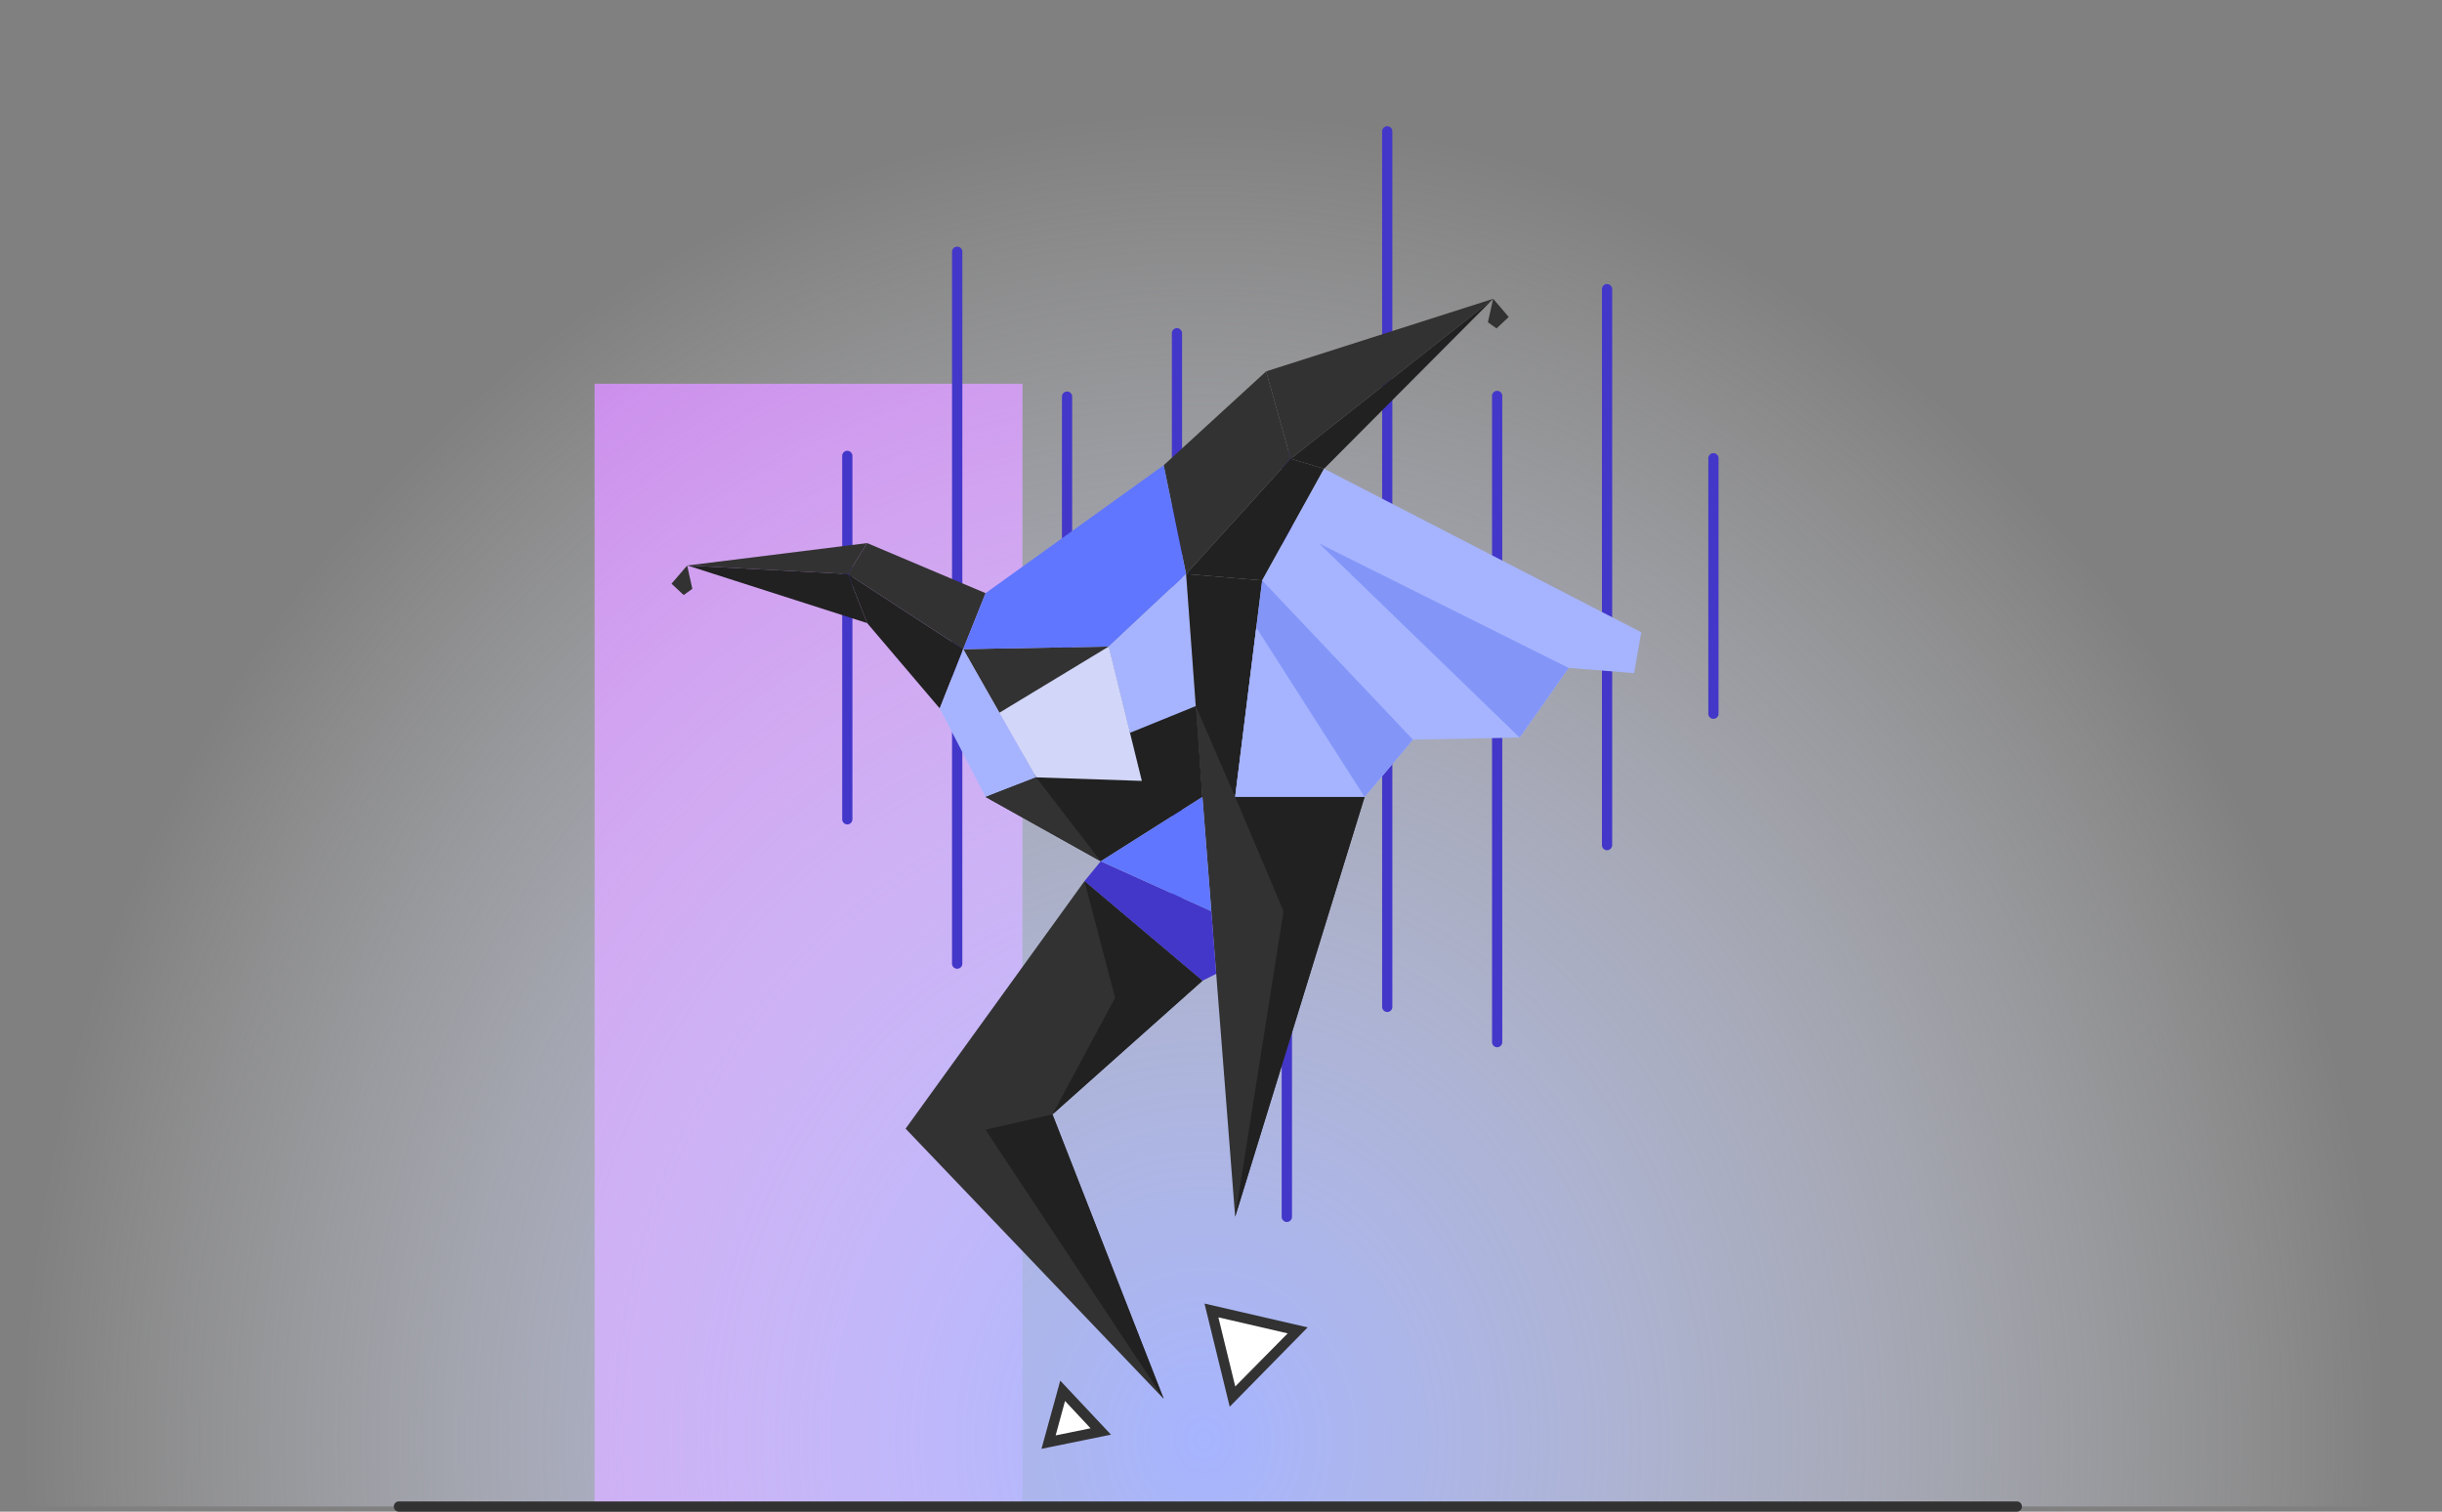 <svg xmlns="http://www.w3.org/2000/svg" xmlns:xlink="http://www.w3.org/1999/xlink" viewBox="0 0 260.38 161.19"><rect x="0" y="0" width="260.38" height="161.19" fill="#808080" stroke="none"/><defs><style>.cls-1{fill:#c989eb;}.cls-2{fill:url(#radial-gradient);}.cls-3{fill:#323232;}.cls-4{fill:#4337c9;}.cls-5{fill:#212121;}.cls-6{fill:#d2d7f9;}.cls-7{fill:#6076fe;}.cls-8{fill:#a6b4ff;}.cls-9{fill:#8396f8;}.cls-10{fill:#fff;}</style><radialGradient id="radial-gradient" cx="123.47" cy="153.55" r="141.92" gradientTransform="matrix(0, -1, 0.89, 0, -8.29, 277.02)" gradientUnits="userSpaceOnUse"><stop offset="0" stop-color="#a6b4ff"/><stop offset="1" stop-color="#fff" stop-opacity="0"/></radialGradient></defs><g id="Layer_2" data-name="Layer 2"><g id="Layer_1-2" data-name="Layer 1"><rect class="cls-1" x="63.4" y="40.92" width="45.62" height="119.79"/><rect class="cls-2" width="260.38" height="160.64"/><path class="cls-3" d="M215.05,161.19H42.54a.55.55,0,0,1-.55-.55.54.54,0,0,1,.55-.54H215.05a.54.54,0,0,1,.54.54A.55.55,0,0,1,215.05,161.19Z"/><path class="cls-4" d="M171.35,90.66a.54.54,0,0,1-.54-.54V30.83a.54.54,0,0,1,.54-.54.55.55,0,0,1,.55.54V90.12A.55.55,0,0,1,171.35,90.66Z"/><path class="cls-4" d="M182.7,76.65h0a.54.54,0,0,1-.55-.54V48.87a.55.55,0,0,1,.55-.55h0a.55.55,0,0,1,.54.55V76.11A.54.54,0,0,1,182.7,76.65Z"/><path class="cls-4" d="M159.64,111.67a.55.55,0,0,1-.55-.55V42.3a.55.55,0,1,1,1.09,0v68.82A.55.55,0,0,1,159.64,111.67Z"/><path class="cls-4" d="M147.92,107.91a.55.55,0,0,1-.55-.55V14a.55.55,0,0,1,.55-.54.54.54,0,0,1,.54.54v93.41A.54.54,0,0,1,147.92,107.91Z"/><path class="cls-4" d="M137.21,130.3a.55.55,0,0,1-.55-.55V48.62a.55.55,0,0,1,1.1,0v81.13A.55.55,0,0,1,137.21,130.3Z"/><path class="cls-4" d="M125.49,97.71a.55.55,0,0,1-.54-.55V35.54a.54.54,0,0,1,.54-.55.55.55,0,0,1,.55.55V97.16A.55.55,0,0,1,125.49,97.71Z"/><path class="cls-4" d="M113.78,83.43h0a.54.54,0,0,1-.55-.54V42.3a.54.54,0,0,1,.55-.55h0a.54.54,0,0,1,.54.55V82.89A.54.54,0,0,1,113.78,83.43Z"/><path class="cls-4" d="M102.06,103.3a.55.55,0,0,1-.55-.55V26.85a.55.55,0,0,1,1.1,0v75.9A.55.55,0,0,1,102.06,103.3Z"/><path class="cls-4" d="M90.34,87.91a.55.55,0,0,1-.54-.55V48.62a.54.54,0,0,1,.54-.55.55.55,0,0,1,.55.55V87.36A.55.55,0,0,1,90.34,87.91Z"/><polygon class="cls-5" points="105.09 84.98 117.37 91.84 128.21 84.98 127.5 74.76 105.09 84.98"/><polygon class="cls-6" points="102.7 69.22 110.48 82.89 121.75 83.27 118.22 68.94 102.7 69.22"/><polygon class="cls-3" points="106.56 76 118.22 68.94 102.7 69.22 106.56 76"/><polygon class="cls-3" points="159.22 31.86 135 39.6 137.62 48.92 159.22 31.86"/><polygon class="cls-3" points="124.08 49.61 126.47 61.21 137.62 48.92 135 39.6 124.08 49.61"/><polygon class="cls-3" points="73.3 60.3 92.46 57.91 90.41 61.21 73.3 60.3"/><polygon class="cls-3" points="102.7 69.22 105.09 63.25 92.46 57.91 90.41 61.21 102.7 69.22"/><polygon class="cls-7" points="124.08 49.61 105.09 63.25 102.7 69.22 118.22 68.94 126.47 61.21 124.08 49.61"/><polygon class="cls-5" points="73.3 60.3 92.46 66.44 90.41 61.21 73.3 60.3"/><polygon class="cls-5" points="102.7 69.22 100.2 75.54 92.46 66.44 90.41 61.21 102.7 69.22"/><polygon class="cls-8" points="105.09 84.98 100.2 75.54 102.7 69.22 110.48 82.89 105.09 84.98"/><polygon class="cls-8" points="126.47 61.21 118.22 68.94 120.49 78.14 127.5 75.29 126.47 61.21"/><polygon class="cls-5" points="159.22 31.86 141.18 49.98 137.62 48.92 159.22 31.86"/><polygon class="cls-5" points="126.47 61.21 137.62 48.92 141.18 49.98 134.58 61.89 126.47 61.21"/><polygon class="cls-3" points="128.21 84.98 131.7 129.75 145.5 84.98 128.21 84.98"/><polygon class="cls-3" points="115.63 93.96 96.56 120.35 124.08 149.16 112.22 118.83 128.21 104.58 115.63 93.96"/><polygon class="cls-8" points="174.24 71.78 175 67.42 141.18 49.98 134.58 61.89 131.7 84.98 145.5 84.98 150.66 78.87 162.03 78.65 167.26 71.22 174.24 71.78"/><polygon class="cls-5" points="126.47 61.21 134.58 61.89 131.7 84.98 128.21 84.98 126.47 61.21"/><polygon class="cls-9" points="167.26 71.22 140.65 57.95 162.03 78.65 167.26 71.22"/><polygon class="cls-9" points="150.66 78.87 134.58 61.89 131.7 84.98 145.5 84.98 150.66 78.87"/><polygon class="cls-8" points="145.5 84.98 133.95 66.92 131.7 84.98 145.5 84.98"/><polygon class="cls-4" points="117.37 91.84 115.63 93.96 128.21 104.58 129.68 103.84 129.16 97.16 117.37 91.84"/><polygon class="cls-7" points="128.21 84.98 117.37 91.84 129.16 97.16 128.21 84.98"/><polygon class="cls-5" points="115.63 93.96 118.9 106.4 112.22 118.83 128.21 104.58 115.63 93.96"/><polygon class="cls-5" points="112.22 118.83 105.08 120.46 124.08 149.16 112.22 118.83"/><polygon class="cls-5" points="131.7 84.98 136.86 97.16 131.7 129.75 145.5 84.98 131.7 84.98"/><polygon class="cls-3" points="73.82 62.79 72.9 63.45 71.6 62.24 73.27 60.3 73.82 62.79"/><polygon class="cls-3" points="158.65 34.36 159.57 35.02 160.87 33.8 159.21 31.86 158.65 34.36"/><polygon class="cls-3" points="117.37 91.84 110.48 82.89 105.09 84.98 117.37 91.84"/><polygon class="cls-3" points="127.5 75.29 131.7 84.98 128.21 84.98 127.5 75.29"/><polygon class="cls-10" points="111.8 153.71 117.36 152.58 113.29 148.24 111.8 153.71"/><path class="cls-3" d="M111.05,154.49l2-7.27,5.41,5.76Zm2.51-5.1-1,3.67,3.72-.76Z"/><polygon class="cls-10" points="129.27 139.77 131.52 148.95 138.48 141.9 129.27 139.77"/><path class="cls-3" d="M131.12,150l-2.69-11,11,2.54Zm-1.21-9.53,1.8,7.37,5.59-5.66Z"/></g></g></svg>